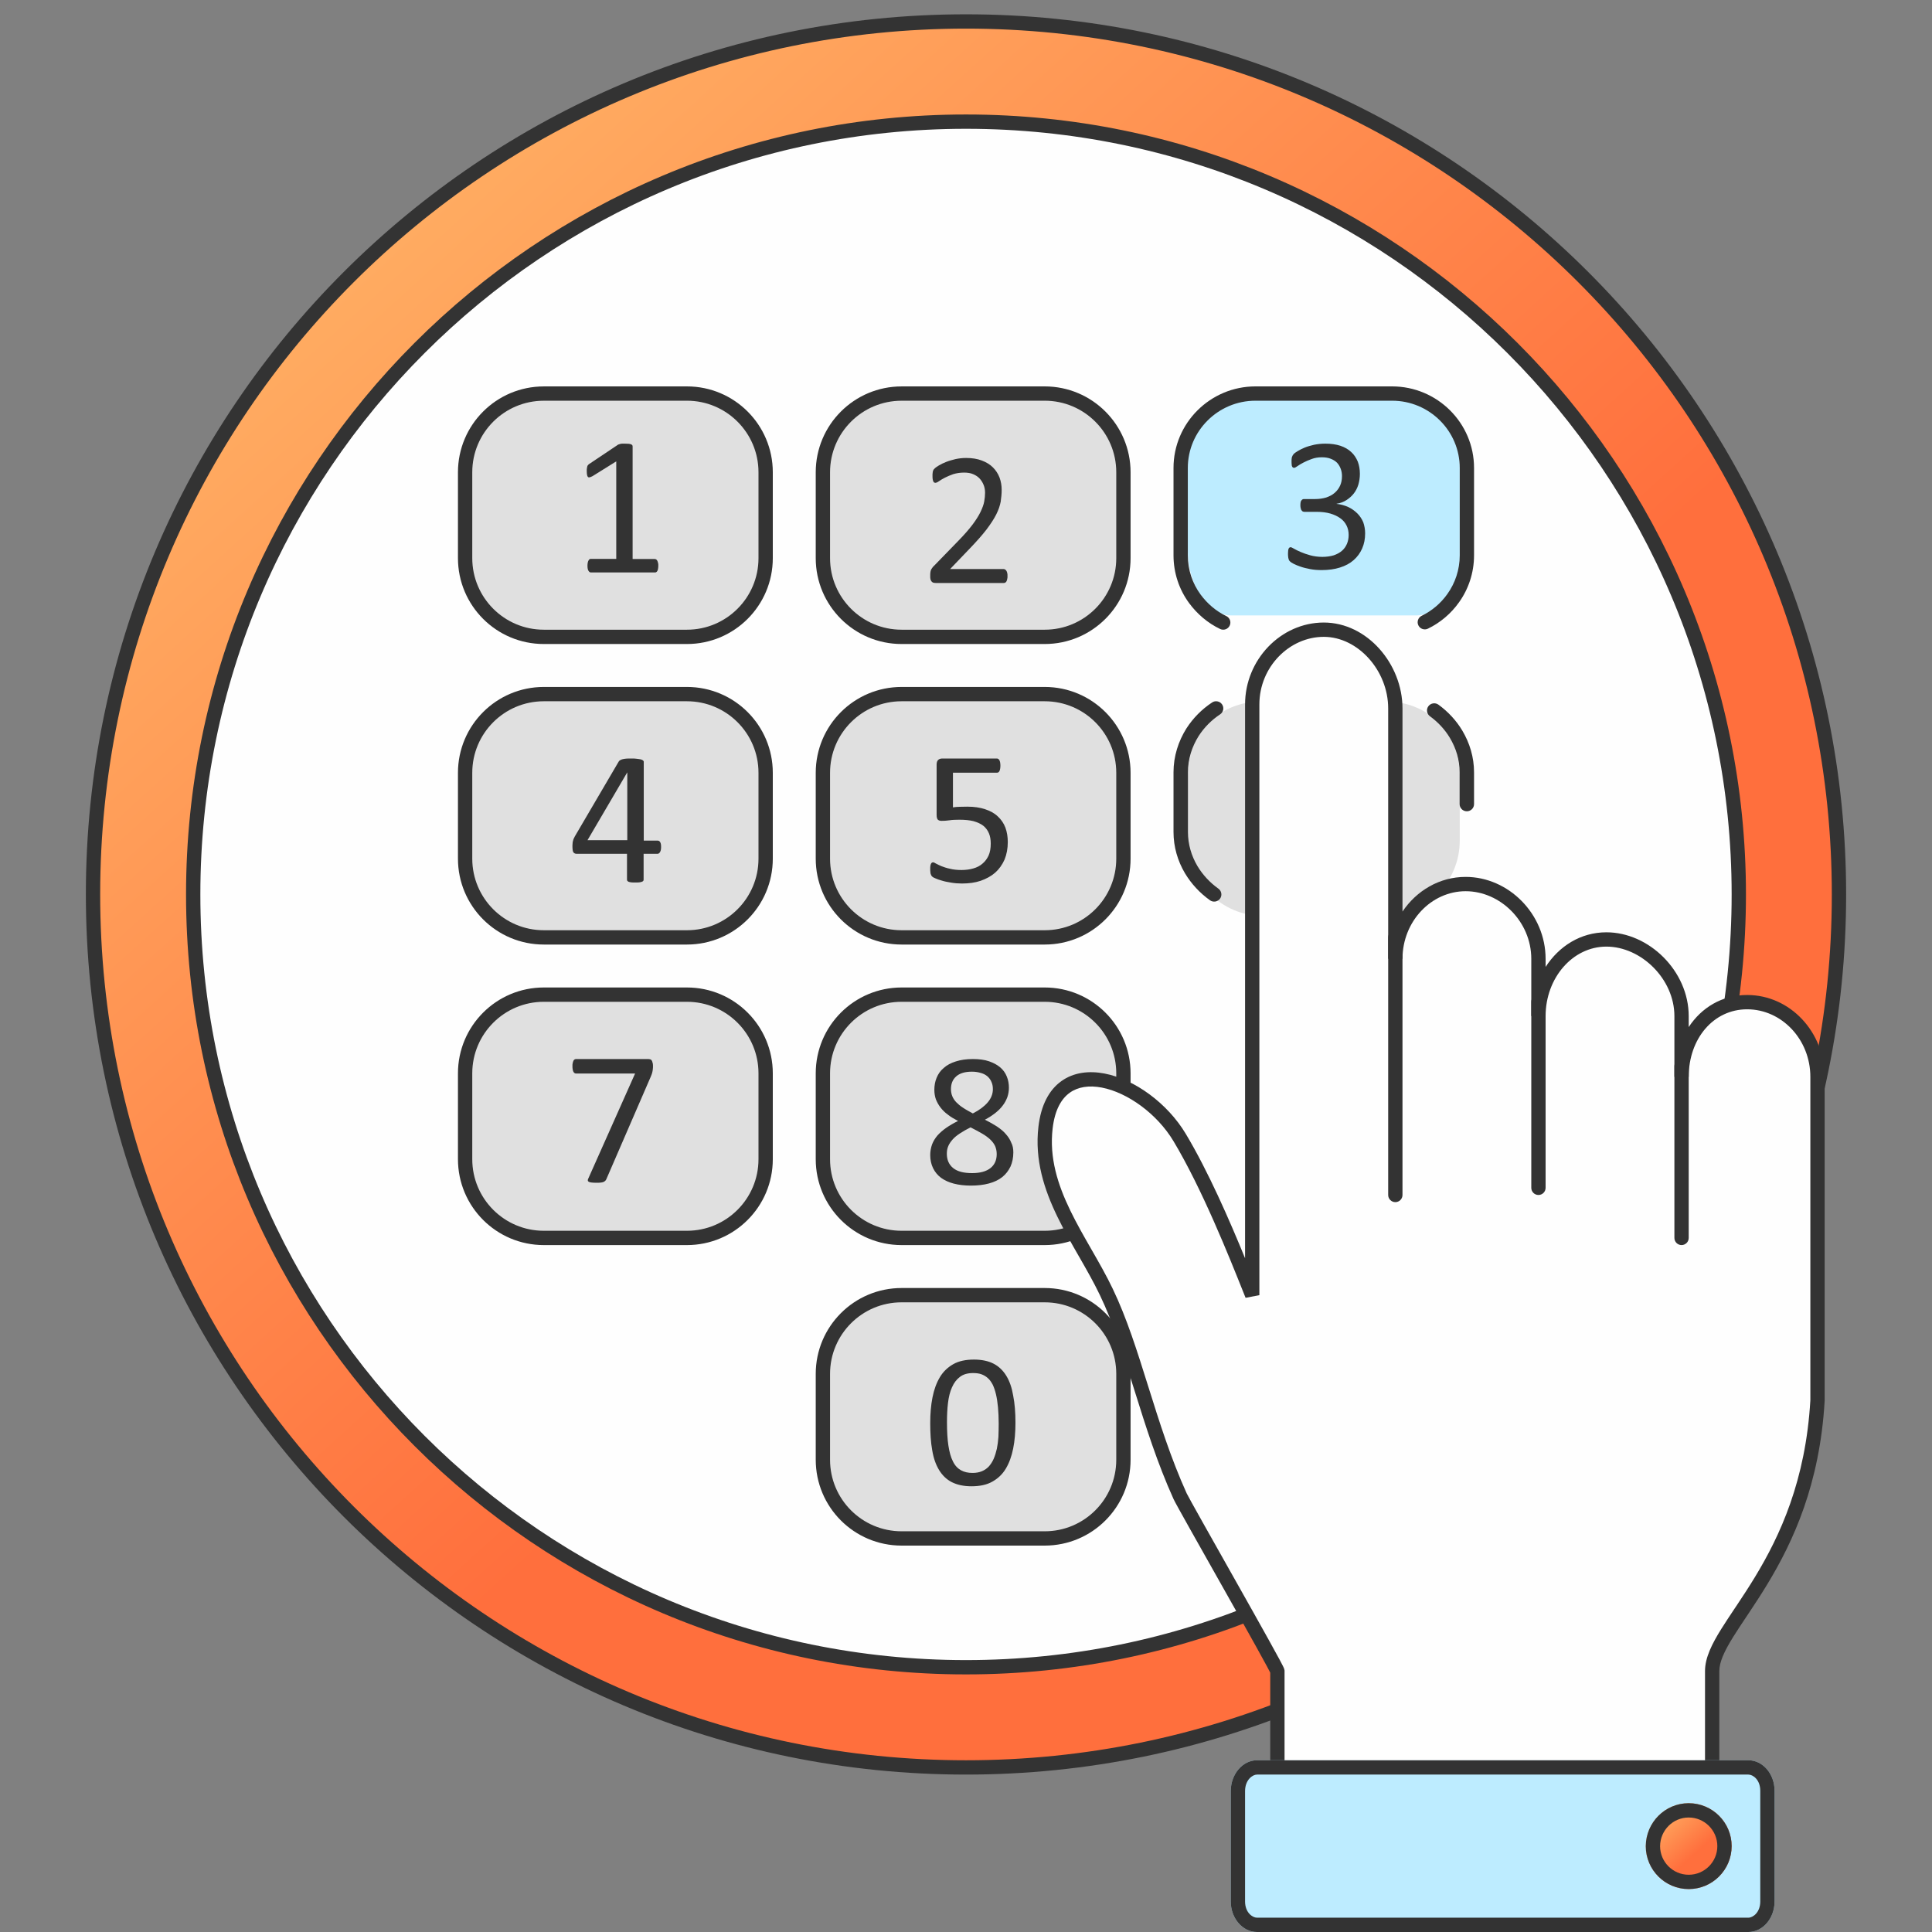 <svg width="135" height="135" viewBox="0 0 135 135" fill="none" xmlns="http://www.w3.org/2000/svg">
<rect x="0" y="0" width="135" height="135" fill="#808080" stroke="none"/>
<path d="M67.5 1.5C101.189 1.5 128.5 28.811 128.5 62.5C128.5 96.189 101.189 123.5 67.5 123.5C33.811 123.5 6.5 96.179 6.5 62.49C6.5 28.801 33.811 1.5 67.5 1.5Z" fill="url(#paint0_linear_125_1879)" stroke="#333333"/>
<path d="M121.5 62.5C121.5 92.323 97.323 116.5 67.5 116.5C37.677 116.5 13.5 92.323 13.5 62.5C13.5 32.677 37.677 8.5 67.5 8.5C97.323 8.5 121.5 32.677 121.5 62.5Z" fill="#FEFEFE" stroke="#333333"/>
<path d="M48 27.5L38 27.501C34.963 27.501 32.501 29.963 32.5 33L32.5 39C32.5 42.038 34.962 44.501 38 44.501H48C51.038 44.501 53.5 42.038 53.5 39.001V33.001C53.5 29.963 51.038 27.5 48 27.5Z" fill="#E0E0E0" stroke="#333333"/>
<path d="M48 48.501L38 48.501C34.963 48.501 32.501 50.963 32.5 54L32.5 60C32.5 63.038 34.962 65.501 38 65.501H48C51.038 65.501 53.5 63.038 53.5 60.001V54.001C53.5 50.963 51.038 48.501 48 48.501Z" fill="#E0E0E0" stroke="#333333"/>
<path d="M48 69.501L38 69.501C34.963 69.501 32.501 71.963 32.5 75L32.5 81C32.5 84.038 34.962 86.501 38 86.501H48C51.038 86.501 53.5 84.038 53.5 81.001V75.001C53.5 71.963 51.038 69.501 48 69.501Z" fill="#E0E0E0" stroke="#333333"/>
<path d="M73 27.5L63 27.501C59.963 27.501 57.501 29.963 57.5 33L57.5 39C57.5 42.038 59.962 44.501 63 44.501H73C76.038 44.501 78.5 42.038 78.5 39.001V33.001C78.5 29.963 76.037 27.5 73 27.5Z" fill="#E0E0E0" stroke="#333333"/>
<path d="M73 48.501L63 48.501C59.963 48.501 57.501 50.963 57.5 54L57.5 60C57.5 63.038 59.962 65.501 63 65.501H73C76.038 65.501 78.5 63.038 78.5 60.001V54.001C78.5 50.963 76.037 48.501 73 48.501Z" fill="#E0E0E0" stroke="#333333"/>
<path d="M73 69.501L63 69.501C59.963 69.501 57.501 71.963 57.5 75L57.5 81C57.5 84.038 59.962 86.501 63 86.501H73C76.038 86.501 78.5 84.038 78.5 81.001V75.001C78.5 71.963 76.037 69.501 73 69.501Z" fill="#E0E0E0" stroke="#333333"/>
<path d="M73 90.501L63 90.501C59.963 90.501 57.501 92.963 57.5 96L57.5 102C57.5 105.038 59.962 107.5 63 107.5H73C76.038 107.5 78.5 105.038 78.5 102V96.001C78.5 92.963 76.037 90.501 73 90.501Z" fill="#E0E0E0" stroke="#333333"/>
<path fill-rule="evenodd" clip-rule="evenodd" d="M88.249 27H96.751C99.637 27 102 29.521 102 32.599V39.001C102 41.001 100.5 43.001 99 43.001H86C84.5 43.001 83 41.001 83 38.501V32.599C83 29.521 85.363 27 88.249 27Z" fill="#BDECFF"/>
<path fill-rule="evenodd" clip-rule="evenodd" d="M88.249 49.001H96.751C99.637 49.001 102 51.001 102 54.249V58.752C102 61.638 99.637 64.001 96.751 64.001H88.249C85.363 64.001 83 61.638 83 58.752V54.249C83 51.001 85.363 49.001 88.249 49.001Z" fill="#E0E0E0"/>
<path fill-rule="evenodd" clip-rule="evenodd" d="M46 39.536C46 39.619 45.99 39.701 45.98 39.753C45.97 39.815 45.951 39.866 45.931 39.897C45.911 39.939 45.882 39.959 45.852 39.98C45.822 40.001 45.793 40.001 45.763 40.001H41.296C41.266 40.001 41.237 39.99 41.207 39.98C41.178 39.959 41.158 39.939 41.128 39.897C41.099 39.866 41.089 39.815 41.069 39.753C41.059 39.691 41.049 39.619 41.049 39.536C41.049 39.453 41.059 39.381 41.069 39.319C41.079 39.257 41.099 39.206 41.118 39.175C41.138 39.133 41.158 39.102 41.187 39.082C41.217 39.061 41.246 39.051 41.286 39.051H43.061V32.239L41.404 33.271C41.316 33.312 41.256 33.343 41.197 33.354C41.148 33.364 41.108 33.354 41.079 33.323C41.049 33.292 41.03 33.24 41.02 33.178C41.01 33.106 41 33.023 41 32.92C41 32.838 41 32.776 41.01 32.724C41.02 32.662 41.03 32.621 41.039 32.58C41.049 32.549 41.069 32.507 41.099 32.487C41.118 32.456 41.148 32.435 41.197 32.404L43.17 31.083C43.189 31.073 43.209 31.052 43.239 31.052C43.268 31.042 43.298 31.032 43.337 31.021C43.377 31.011 43.426 31 43.475 31C43.525 31 43.594 31 43.673 31C43.781 31 43.87 31.011 43.939 31.011C44.008 31.021 44.067 31.032 44.106 31.052C44.146 31.073 44.175 31.093 44.185 31.114C44.195 31.135 44.205 31.166 44.205 31.197V39.061H45.754C45.793 39.061 45.822 39.072 45.852 39.092C45.882 39.113 45.911 39.144 45.931 39.185C45.951 39.226 45.97 39.278 45.98 39.33C46 39.381 46 39.453 46 39.536Z" fill="#333333"/>
<path fill-rule="evenodd" clip-rule="evenodd" d="M70.4 40.249C70.4 40.329 70.4 40.398 70.38 40.458C70.37 40.517 70.35 40.577 70.331 40.617C70.311 40.656 70.281 40.686 70.251 40.706C70.221 40.726 70.182 40.736 70.142 40.736H65.377C65.318 40.736 65.258 40.726 65.218 40.716C65.169 40.696 65.129 40.676 65.099 40.636C65.07 40.607 65.04 40.547 65.02 40.488C65 40.418 65 40.339 65 40.239C65 40.15 65 40.071 65.01 40.011C65.02 39.942 65.03 39.882 65.05 39.833C65.07 39.783 65.099 39.733 65.139 39.684C65.169 39.634 65.218 39.574 65.278 39.525L66.995 37.758C67.392 37.351 67.71 36.984 67.958 36.656C68.196 36.338 68.385 36.041 68.514 35.773C68.643 35.505 68.732 35.266 68.772 35.048C68.812 34.83 68.832 34.621 68.832 34.432C68.832 34.244 68.802 34.055 68.732 33.886C68.663 33.718 68.573 33.569 68.454 33.44C68.335 33.311 68.186 33.212 67.998 33.132C67.819 33.053 67.601 33.023 67.362 33.023C67.085 33.023 66.836 33.063 66.608 33.132C66.39 33.212 66.191 33.291 66.022 33.38C65.854 33.47 65.715 33.549 65.606 33.628C65.496 33.708 65.407 33.738 65.357 33.738C65.328 33.738 65.298 33.728 65.268 33.708C65.238 33.688 65.218 33.658 65.209 33.618C65.189 33.579 65.179 33.529 65.169 33.46C65.159 33.39 65.159 33.311 65.159 33.221C65.159 33.152 65.159 33.102 65.169 33.053C65.169 33.003 65.179 32.963 65.189 32.924C65.198 32.894 65.218 32.854 65.228 32.824C65.248 32.795 65.288 32.755 65.338 32.705C65.397 32.656 65.486 32.596 65.615 32.517C65.745 32.437 65.913 32.358 66.112 32.278C66.31 32.199 66.529 32.139 66.767 32.08C67.005 32.03 67.253 32.001 67.511 32.001C67.928 32.001 68.296 32.06 68.603 32.179C68.921 32.298 69.179 32.457 69.378 32.656C69.586 32.864 69.735 33.092 69.844 33.37C69.943 33.638 69.993 33.926 69.993 34.234C69.993 34.512 69.963 34.78 69.924 35.058C69.874 35.326 69.775 35.624 69.616 35.941C69.457 36.259 69.229 36.606 68.931 37.003C68.633 37.391 68.236 37.837 67.75 38.343L66.39 39.763H70.132C70.162 39.763 70.201 39.773 70.231 39.793C70.261 39.813 70.291 39.842 70.321 39.882C70.35 39.922 70.36 39.971 70.38 40.031C70.4 40.1 70.4 40.17 70.4 40.249Z" fill="#333333"/>
<path fill-rule="evenodd" clip-rule="evenodd" d="M95.39 37.264C95.39 37.661 95.321 38.009 95.182 38.326C95.043 38.644 94.844 38.912 94.586 39.14C94.328 39.368 94.01 39.537 93.633 39.656C93.256 39.776 92.829 39.835 92.353 39.835C92.065 39.835 91.797 39.815 91.549 39.766C91.3 39.716 91.072 39.666 90.883 39.597C90.685 39.527 90.526 39.468 90.397 39.398C90.268 39.329 90.189 39.279 90.159 39.249C90.129 39.22 90.099 39.19 90.079 39.16C90.06 39.13 90.05 39.091 90.04 39.051C90.03 39.011 90.01 38.952 90.01 38.892C90 38.833 90 38.753 90 38.654C90 38.495 90.02 38.386 90.05 38.326C90.079 38.267 90.129 38.237 90.189 38.237C90.228 38.237 90.308 38.277 90.427 38.346C90.546 38.416 90.705 38.495 90.893 38.574C91.082 38.654 91.3 38.733 91.558 38.803C91.807 38.872 92.094 38.912 92.402 38.912C92.7 38.912 92.968 38.872 93.196 38.803C93.425 38.723 93.613 38.624 93.772 38.485C93.931 38.346 94.04 38.187 94.12 37.999C94.199 37.81 94.239 37.602 94.239 37.383C94.239 37.135 94.189 36.917 94.09 36.718C93.99 36.52 93.852 36.351 93.653 36.212C93.464 36.073 93.226 35.964 92.958 35.884C92.68 35.805 92.362 35.765 92.015 35.765H91.151C91.112 35.765 91.082 35.755 91.042 35.745C91.003 35.725 90.983 35.706 90.953 35.666C90.923 35.636 90.903 35.587 90.893 35.527C90.874 35.467 90.864 35.398 90.864 35.299C90.864 35.209 90.874 35.15 90.883 35.09C90.893 35.031 90.913 34.991 90.943 34.961C90.973 34.931 90.993 34.902 91.022 34.892C91.052 34.872 91.092 34.872 91.132 34.872H91.886C92.174 34.872 92.442 34.832 92.67 34.763C92.898 34.683 93.097 34.584 93.266 34.435C93.425 34.296 93.554 34.127 93.643 33.929C93.732 33.73 93.772 33.512 93.772 33.264C93.772 33.085 93.742 32.916 93.683 32.758C93.623 32.599 93.544 32.46 93.425 32.331C93.305 32.212 93.157 32.122 92.978 32.053C92.799 31.983 92.591 31.953 92.362 31.953C92.104 31.953 91.866 31.993 91.658 32.072C91.439 32.152 91.251 32.231 91.082 32.321C90.913 32.41 90.774 32.489 90.665 32.569C90.556 32.648 90.477 32.688 90.437 32.688C90.407 32.688 90.377 32.688 90.347 32.668C90.328 32.658 90.308 32.638 90.288 32.599C90.268 32.569 90.258 32.519 90.258 32.46C90.248 32.4 90.248 32.321 90.248 32.221C90.248 32.152 90.248 32.092 90.258 32.043C90.258 31.993 90.268 31.944 90.288 31.914C90.298 31.874 90.318 31.844 90.338 31.805C90.357 31.775 90.387 31.735 90.427 31.695C90.466 31.656 90.556 31.596 90.685 31.517C90.814 31.437 90.973 31.358 91.161 31.278C91.35 31.199 91.568 31.14 91.817 31.08C92.065 31.03 92.323 31 92.611 31C93.008 31 93.355 31.05 93.663 31.149C93.961 31.249 94.219 31.398 94.417 31.586C94.616 31.765 94.765 31.993 94.874 32.251C94.973 32.509 95.023 32.797 95.023 33.115C95.023 33.383 94.983 33.631 94.914 33.869C94.844 34.097 94.735 34.306 94.596 34.485C94.457 34.663 94.288 34.812 94.09 34.941C93.891 35.07 93.663 35.16 93.395 35.199V35.209C93.693 35.239 93.961 35.319 94.209 35.428C94.457 35.547 94.665 35.696 94.844 35.874C95.023 36.053 95.162 36.261 95.261 36.5C95.34 36.738 95.39 36.986 95.39 37.264Z" fill="#333333"/>
<path fill-rule="evenodd" clip-rule="evenodd" d="M46.194 59.185C46.194 59.334 46.174 59.443 46.125 59.532C46.075 59.621 46.015 59.661 45.936 59.661H44.973V61.468C44.973 61.508 44.963 61.537 44.943 61.557C44.923 61.577 44.894 61.607 44.844 61.617C44.794 61.636 44.735 61.646 44.665 61.656C44.596 61.666 44.497 61.666 44.388 61.666C44.278 61.666 44.189 61.666 44.11 61.656C44.04 61.646 43.98 61.636 43.931 61.617C43.891 61.597 43.861 61.577 43.842 61.557C43.822 61.537 43.812 61.508 43.812 61.468V59.661H40.308C40.248 59.661 40.209 59.651 40.179 59.641C40.139 59.631 40.109 59.602 40.079 59.572C40.05 59.542 40.03 59.483 40.02 59.423C40.01 59.353 40 59.274 40 59.165C40 59.085 40 59.006 40.01 58.937C40.01 58.867 40.02 58.807 40.04 58.758C40.05 58.698 40.069 58.649 40.089 58.599C40.109 58.549 40.139 58.49 40.169 58.44L43.236 53.209C43.256 53.169 43.296 53.139 43.335 53.12C43.375 53.09 43.435 53.07 43.504 53.05C43.574 53.03 43.653 53.02 43.752 53.01C43.852 53.001 43.971 53.001 44.11 53.001C44.258 53.001 44.388 53.001 44.497 53.02C44.606 53.03 44.695 53.05 44.765 53.06C44.834 53.08 44.884 53.1 44.923 53.13C44.963 53.159 44.983 53.189 44.983 53.239V58.738H45.956C46.035 58.738 46.095 58.778 46.135 58.857C46.174 58.907 46.194 59.026 46.194 59.185ZM43.832 53.983H43.822L41.052 58.708H43.832V53.983Z" fill="#333333"/>
<path fill-rule="evenodd" clip-rule="evenodd" d="M70.42 58.837C70.42 59.294 70.34 59.711 70.192 60.068C70.033 60.425 69.814 60.733 69.536 60.981C69.249 61.23 68.911 61.408 68.524 61.547C68.137 61.676 67.7 61.736 67.224 61.736C66.956 61.736 66.707 61.716 66.469 61.676C66.231 61.636 66.013 61.597 65.824 61.537C65.635 61.488 65.486 61.428 65.367 61.378C65.248 61.329 65.169 61.289 65.139 61.249C65.109 61.22 65.079 61.19 65.07 61.16C65.06 61.13 65.04 61.1 65.03 61.061C65.02 61.021 65.01 60.971 65.01 60.922C65 60.862 65 60.793 65 60.713C65 60.634 65 60.574 65.01 60.515C65.02 60.455 65.03 60.406 65.05 60.366C65.07 60.326 65.089 60.296 65.109 60.286C65.139 60.267 65.159 60.257 65.198 60.257C65.248 60.257 65.308 60.286 65.407 60.346C65.496 60.396 65.625 60.455 65.784 60.525C65.943 60.584 66.132 60.654 66.37 60.703C66.608 60.763 66.876 60.793 67.194 60.793C67.492 60.793 67.769 60.753 68.008 60.684C68.256 60.614 68.474 60.505 68.653 60.346C68.832 60.197 68.971 60.009 69.08 59.78C69.179 59.552 69.229 59.274 69.229 58.946C69.229 58.669 69.189 58.43 69.1 58.222C69.01 58.013 68.881 57.835 68.703 57.696C68.524 57.557 68.296 57.458 68.018 57.378C67.74 57.309 67.412 57.279 67.035 57.279C66.757 57.279 66.529 57.289 66.34 57.319C66.141 57.348 65.963 57.358 65.794 57.358C65.675 57.358 65.586 57.328 65.526 57.269C65.477 57.209 65.447 57.1 65.447 56.941V53.437C65.447 53.288 65.477 53.179 65.546 53.11C65.615 53.04 65.715 53.001 65.844 53.001H69.656C69.685 53.001 69.725 53.01 69.755 53.03C69.785 53.05 69.814 53.08 69.834 53.12C69.854 53.159 69.874 53.209 69.884 53.269C69.894 53.328 69.904 53.398 69.904 53.487C69.904 53.646 69.884 53.775 69.844 53.864C69.804 53.953 69.745 53.993 69.665 53.993H66.588V56.415C66.737 56.395 66.886 56.376 67.045 56.376C67.204 56.376 67.382 56.366 67.591 56.366C68.067 56.366 68.474 56.425 68.832 56.544C69.189 56.663 69.487 56.822 69.715 57.041C69.953 57.259 70.132 57.517 70.251 57.825C70.36 58.123 70.42 58.46 70.42 58.837Z" fill="#333333"/>
<path fill-rule="evenodd" clip-rule="evenodd" d="M45.628 74.477C45.628 74.556 45.628 74.626 45.618 74.695C45.608 74.755 45.608 74.824 45.589 74.884C45.579 74.944 45.559 75.003 45.539 75.063C45.519 75.112 45.499 75.172 45.469 75.241L42.372 82.388C42.353 82.438 42.323 82.488 42.283 82.517C42.253 82.547 42.204 82.577 42.154 82.597C42.104 82.617 42.035 82.627 41.956 82.636C41.876 82.647 41.777 82.647 41.658 82.647C41.509 82.647 41.39 82.636 41.31 82.627C41.231 82.617 41.161 82.597 41.122 82.567C41.082 82.537 41.072 82.507 41.072 82.468C41.072 82.428 41.092 82.378 41.122 82.319L44.378 75.013H40.248C40.169 75.013 40.099 74.963 40.06 74.874C40.02 74.785 40 74.666 40 74.497C40 74.417 40 74.338 40.02 74.278C40.03 74.219 40.05 74.169 40.069 74.12C40.089 74.08 40.119 74.05 40.149 74.03C40.179 74.01 40.218 74.001 40.258 74.001H45.271C45.331 74.001 45.39 74.01 45.43 74.02C45.479 74.03 45.519 74.06 45.539 74.1C45.569 74.139 45.579 74.189 45.599 74.259C45.618 74.298 45.628 74.378 45.628 74.477Z" fill="#333333"/>
<path fill-rule="evenodd" clip-rule="evenodd" d="M70.807 80.522C70.807 80.899 70.737 81.227 70.609 81.515C70.469 81.803 70.281 82.051 70.033 82.249C69.785 82.448 69.467 82.597 69.1 82.696C68.732 82.795 68.305 82.845 67.839 82.845C67.392 82.845 66.995 82.795 66.648 82.706C66.3 82.617 66.003 82.478 65.754 82.299C65.516 82.12 65.328 81.892 65.198 81.624C65.07 81.356 65 81.058 65 80.711C65 80.443 65.05 80.195 65.129 79.966C65.218 79.738 65.347 79.529 65.506 79.341C65.675 79.152 65.883 78.974 66.122 78.805C66.37 78.636 66.638 78.477 66.946 78.328C66.678 78.189 66.439 78.05 66.241 77.892C66.032 77.743 65.864 77.574 65.725 77.395C65.586 77.217 65.477 77.018 65.397 76.82C65.328 76.621 65.288 76.393 65.288 76.154C65.288 75.857 65.338 75.569 65.447 75.311C65.556 75.043 65.715 74.814 65.943 74.626C66.161 74.427 66.439 74.278 66.787 74.169C67.124 74.06 67.521 74.001 67.978 74.001C68.415 74.001 68.792 74.05 69.11 74.159C69.427 74.269 69.685 74.407 69.894 74.586C70.102 74.765 70.251 74.973 70.35 75.221C70.45 75.46 70.499 75.728 70.499 76.006C70.499 76.234 70.46 76.452 70.39 76.661C70.311 76.869 70.211 77.068 70.062 77.256C69.924 77.445 69.745 77.614 69.536 77.782C69.328 77.941 69.09 78.1 68.822 78.239C69.139 78.398 69.417 78.557 69.665 78.716C69.914 78.884 70.122 79.053 70.281 79.242C70.45 79.43 70.579 79.629 70.658 79.837C70.767 80.036 70.807 80.274 70.807 80.522ZM69.378 76.105C69.378 75.916 69.348 75.748 69.278 75.599C69.219 75.45 69.12 75.321 69 75.212C68.871 75.102 68.722 75.023 68.534 74.973C68.345 74.914 68.137 74.884 67.909 74.884C67.432 74.884 67.065 74.993 66.817 75.212C66.568 75.43 66.449 75.728 66.449 76.105C66.449 76.274 66.479 76.442 66.539 76.591C66.598 76.74 66.688 76.879 66.817 77.018C66.946 77.147 67.104 77.286 67.293 77.405C67.482 77.534 67.72 77.663 67.978 77.802C68.425 77.574 68.772 77.316 69.01 77.038C69.258 76.75 69.378 76.442 69.378 76.105ZM69.646 80.641C69.646 80.433 69.606 80.254 69.536 80.085C69.457 79.917 69.348 79.768 69.189 79.619C69.04 79.48 68.841 79.331 68.613 79.202C68.385 79.073 68.117 78.924 67.819 78.775C67.541 78.914 67.293 79.053 67.085 79.192C66.876 79.331 66.697 79.47 66.568 79.619C66.439 79.768 66.33 79.917 66.261 80.085C66.191 80.244 66.161 80.423 66.161 80.621C66.161 81.048 66.31 81.386 66.608 81.624C66.906 81.862 67.343 81.972 67.928 81.972C68.494 81.972 68.921 81.852 69.219 81.614C69.507 81.376 69.646 81.058 69.646 80.641Z" fill="#333333"/>
<path fill-rule="evenodd" clip-rule="evenodd" d="M70.956 99.408C70.956 100.073 70.906 100.669 70.797 101.214C70.688 101.76 70.519 102.227 70.281 102.624C70.043 103.021 69.725 103.319 69.328 103.537C68.941 103.756 68.454 103.855 67.879 103.855C67.343 103.855 66.886 103.756 66.509 103.567C66.141 103.378 65.844 103.091 65.615 102.713C65.387 102.336 65.228 101.88 65.139 101.334C65.04 100.788 65 100.152 65 99.448C65 98.792 65.05 98.187 65.159 97.641C65.268 97.095 65.437 96.628 65.675 96.231C65.913 95.834 66.231 95.537 66.618 95.318C67.005 95.1 67.492 95.001 68.057 95.001C68.603 95.001 69.06 95.1 69.427 95.288C69.794 95.477 70.092 95.765 70.321 96.142C70.549 96.519 70.708 96.976 70.797 97.522C70.906 98.068 70.956 98.703 70.956 99.408ZM69.785 99.487C69.785 99.06 69.765 98.673 69.735 98.336C69.705 97.998 69.656 97.691 69.596 97.433C69.536 97.174 69.457 96.946 69.368 96.757C69.268 96.569 69.159 96.41 69.02 96.291C68.891 96.172 68.732 96.082 68.564 96.023C68.395 95.963 68.196 95.944 67.988 95.944C67.611 95.944 67.303 96.033 67.075 96.212C66.836 96.39 66.658 96.628 66.519 96.946C66.38 97.254 66.29 97.621 66.241 98.038C66.191 98.455 66.171 98.902 66.171 99.378C66.171 100.023 66.201 100.569 66.271 101.016C66.34 101.463 66.439 101.83 66.588 102.118C66.727 102.406 66.916 102.604 67.144 102.733C67.372 102.862 67.64 102.922 67.958 102.922C68.206 102.922 68.425 102.882 68.613 102.803C68.802 102.723 68.961 102.614 69.1 102.465C69.229 102.316 69.348 102.138 69.437 101.929C69.526 101.721 69.596 101.492 69.656 101.234C69.705 100.986 69.745 100.708 69.765 100.41C69.775 100.113 69.785 99.805 69.785 99.487Z" fill="#333333"/>
<path fill-rule="evenodd" clip-rule="evenodd" d="M85.395 49.223C85.55 49.452 85.488 49.763 85.256 49.916C84.651 50.317 84.143 50.832 83.758 51.428C83.285 52.182 83.009 53.051 83.009 53.963V58.137C83.009 58.993 83.251 59.804 83.67 60.514C84.038 61.127 84.538 61.668 85.136 62.095C85.362 62.256 85.413 62.569 85.251 62.793C85.088 63.017 84.773 63.068 84.547 62.906C83.837 62.4 83.242 61.756 82.802 61.023L82.8 61.02L82.8 61.02C82.296 60.168 82 59.184 82 58.137V53.963C82 52.846 82.339 51.795 82.903 50.897L82.907 50.892L82.907 50.892C83.367 50.178 83.974 49.563 84.696 49.085C84.927 48.931 85.24 48.993 85.395 49.223ZM99.81 49.348C99.975 49.125 100.291 49.078 100.515 49.241C101.182 49.727 101.758 50.342 102.18 51.051C102.693 51.911 103 52.905 103 53.971V56.189C103 56.465 102.774 56.689 102.496 56.689C102.217 56.689 101.991 56.465 101.991 56.189V53.971C101.991 53.099 101.741 52.279 101.311 51.559L101.311 51.559C100.963 50.975 100.482 50.459 99.917 50.047C99.693 49.883 99.645 49.57 99.81 49.348Z" fill="#333333"/>
<path fill-rule="evenodd" clip-rule="evenodd" d="M83.678 28.672C84.716 27.638 86.152 27 87.721 27H97.279C98.848 27 100.284 27.638 101.322 28.672C102.359 29.705 103 31.125 103 32.702V38.804C103 40.019 102.614 41.162 101.948 42.09C101.394 42.871 100.646 43.508 99.777 43.929C99.528 44.049 99.229 43.945 99.109 43.697C98.989 43.448 99.093 43.149 99.341 43.029C100.058 42.681 100.676 42.156 101.134 41.51L101.135 41.508C101.681 40.747 102 39.806 102 38.804V32.702C102 31.403 101.474 30.234 100.616 29.38C99.759 28.526 98.573 28 97.279 28H87.721C86.427 28 85.241 28.526 84.384 29.38C83.526 30.234 83 31.403 83 32.702V38.804C83 39.825 83.328 40.776 83.894 41.547C84.367 42.188 84.987 42.714 85.689 43.049C85.939 43.168 86.044 43.467 85.925 43.716C85.806 43.965 85.508 44.071 85.259 43.952C84.398 43.541 83.652 42.904 83.089 42.14L83.088 42.139C82.399 41.2 82 40.043 82 38.804V32.702C82 31.125 82.641 29.705 83.678 28.672Z" fill="#333333"/>
<path fill-rule="evenodd" clip-rule="evenodd" d="M89.309 124H119.639V116.768C119.639 113.617 126.344 109.316 127 97.853V75.248C127 72.377 124.795 70.026 122.082 70.026C119.38 70.026 117.5 72.377 117.5 75.248V71C117.5 68.129 114.95 65.645 112.247 65.645C109.545 65.645 107.5 68.129 107.5 71V67C107.5 64.129 105.125 61.774 102.412 61.774C99.71 61.774 97.5 64.129 97.5 67V49.5C97.5 46.629 95.212 44 92.5 44C89.798 44 87.5 46.351 87.5 49.221V90.5C86.5 88 84.531 82.99 82.424 79.479C80.01 75.448 73.712 73.137 73.056 78.799C72.55 83.15 75.58 86.671 77.298 90.262C79.255 94.333 80.209 99.574 82.464 104.555C82.732 105.145 89.21 116.478 89.259 116.778V124H89.309Z" fill="#FEFEFE"/>
<path fill-rule="evenodd" clip-rule="evenodd" d="M87 49.221C87 46.092 89.504 43.5 92.5 43.5C95.538 43.5 98 46.406 98 49.5V63.696C98.978 62.239 100.584 61.274 102.412 61.274C105.408 61.274 108 63.861 108 67V67.564C108.93 66.124 110.441 65.145 112.247 65.145C115.228 65.145 118 67.855 118 71V71.767C118.886 70.419 120.313 69.526 122.083 69.526C125.099 69.526 127.5 72.13 127.5 75.248V97.868L127.499 97.882C127.165 103.717 125.288 107.737 123.501 110.687C123.056 111.422 122.616 112.09 122.211 112.698C122.143 112.801 122.076 112.902 122.009 113.001C121.682 113.492 121.383 113.94 121.121 114.36C120.48 115.389 120.139 116.139 120.139 116.768V124.5H88.759V116.879C88.752 116.863 88.742 116.845 88.731 116.823C88.684 116.729 88.614 116.596 88.524 116.428C88.343 116.091 88.086 115.624 87.777 115.067C87.16 113.955 86.338 112.493 85.508 111.021C85.255 110.571 85.001 110.12 84.751 109.678C84.185 108.674 83.645 107.715 83.196 106.917C82.56 105.784 82.088 104.935 82.009 104.762C80.867 102.239 80.056 99.654 79.292 97.216L79.288 97.204C78.522 94.758 77.806 92.472 76.848 90.478C76.427 89.6 75.925 88.722 75.406 87.816L75.389 87.788C74.878 86.897 74.352 85.978 73.893 85.034C72.965 83.122 72.291 81.052 72.56 78.741C72.734 77.233 73.297 76.166 74.166 75.543C75.03 74.924 76.107 74.809 77.175 75.013C79.292 75.417 81.583 77.101 82.853 79.222C84.429 81.849 85.925 85.296 87 87.92V49.221ZM118 75.248H117V71C117 68.403 114.671 66.145 112.247 66.145C109.886 66.145 108 68.336 108 71H107V67C107 64.398 104.841 62.274 102.412 62.274C100.015 62.274 98 64.376 98 67H97V49.5C97 46.853 94.886 44.5 92.5 44.5C90.091 44.5 88 46.609 88 49.221V90.5L87.036 90.686C86.993 90.58 86.95 90.47 86.904 90.356C85.866 87.758 83.989 83.059 81.996 79.736C80.852 77.826 78.787 76.339 76.987 75.995C76.097 75.825 75.325 75.943 74.749 76.356C74.177 76.766 73.706 77.534 73.553 78.856C73.316 80.896 73.902 82.763 74.793 84.597C75.236 85.51 75.748 86.404 76.265 87.305L76.273 87.319C76.789 88.219 77.31 89.128 77.749 90.046C78.739 92.104 79.473 94.449 80.229 96.862L80.247 96.918C81.013 99.363 81.807 101.89 82.92 104.349C82.975 104.471 83.413 105.259 84.068 106.427C84.516 107.224 85.055 108.181 85.621 109.184C85.87 109.627 86.125 110.079 86.379 110.53C87.209 112.002 88.032 113.467 88.651 114.582C88.961 115.139 89.221 115.612 89.405 115.955C89.496 116.126 89.571 116.267 89.624 116.373C89.651 116.425 89.674 116.472 89.692 116.512C89.7 116.531 89.71 116.553 89.719 116.576L89.719 116.577C89.724 116.591 89.743 116.638 89.753 116.697L89.759 116.737V123.5H119.139V116.768C119.139 115.822 119.636 114.853 120.272 113.831C120.543 113.397 120.852 112.933 121.18 112.441C121.246 112.343 121.312 112.244 121.379 112.144C121.782 111.538 122.212 110.885 122.646 110.169C124.374 107.317 126.176 103.459 126.5 97.839V75.248C126.5 72.624 124.49 70.526 122.083 70.526C119.728 70.526 118 72.576 118 75.248Z" fill="#333333"/>
<path fill-rule="evenodd" clip-rule="evenodd" d="M97.5 65C97.776 65 98 65.224 98 65.5V83.5C98 83.776 97.776 84 97.5 84C97.224 84 97 83.776 97 83.5V65.5C97 65.224 97.224 65 97.5 65Z" fill="#333333"/>
<path fill-rule="evenodd" clip-rule="evenodd" d="M107.5 69.5C107.776 69.5 108 69.724 108 70V83C108 83.276 107.776 83.5 107.5 83.5C107.224 83.5 107 83.276 107 83V70C107 69.724 107.224 69.5 107.5 69.5Z" fill="#333333"/>
<path fill-rule="evenodd" clip-rule="evenodd" d="M117.5 74C117.776 74 118 74.224 118 74.5V86.5C118 86.776 117.776 87 117.5 87C117.224 87 117 86.776 117 86.5V74.5C117 74.224 117.224 74 117.5 74Z" fill="#333333"/>
<path fill-rule="evenodd" clip-rule="evenodd" d="M87.831 123H122.169C123.182 123 124 123.954 124 125.135V132.865C124 134.034 123.182 135 122.169 135H87.831C86.829 135 86 134.046 86 132.865V125.135C86.01 123.966 86.829 123 87.831 123Z" fill="#BDECFF"/>
<path fill-rule="evenodd" clip-rule="evenodd" d="M122.169 124H87.831C87.527 124 87.008 124.361 87 125.14V132.865C87 133.639 87.516 134 87.831 134H122.169C122.487 134 123 133.635 123 132.865V125.135C123 124.357 122.491 124 122.169 124ZM86 125.135V132.865C86 134.046 86.829 135 87.831 135H122.169C123.182 135 124 134.034 124 132.865V125.135C124 123.954 123.182 123 122.169 123H87.831C86.829 123 86.01 123.966 86 125.135Z" fill="#333333"/>
<path fill-rule="evenodd" clip-rule="evenodd" d="M118 126C119.656 126 121 127.344 121 129C121 130.656 119.656 132 118 132C116.344 132 115 130.656 115 129C115.012 127.344 116.344 126 118 126Z" fill="url(#paint1_linear_125_1879)"/>
<path fill-rule="evenodd" clip-rule="evenodd" d="M120 129C120 127.897 119.103 127 118 127C116.905 127 116.01 127.889 116 129.004C116.002 130.105 116.898 131 118 131C119.103 131 120 130.103 120 129ZM115 129C115 130.656 116.344 132 118 132C119.656 132 121 130.656 121 129C121 127.344 119.656 126 118 126C116.344 126 115.012 127.344 115 129Z" fill="#333333"/>
<defs>
<linearGradient id="paint0_linear_125_1879" x1="4.152" y1="-7.282" x2="77.052" y2="73.015" gradientUnits="userSpaceOnUse">
<stop stop-color="#FFC671"/>
<stop offset="1" stop-color="#FF6F3D"/>
</linearGradient>
<linearGradient id="paint1_linear_125_1879" x1="114.916" y1="125.597" x2="118.473" y2="129.514" gradientUnits="userSpaceOnUse">
<stop stop-color="#FFC671"/>
<stop offset="1" stop-color="#FF6F3D"/>
</linearGradient>
</defs>
</svg>
